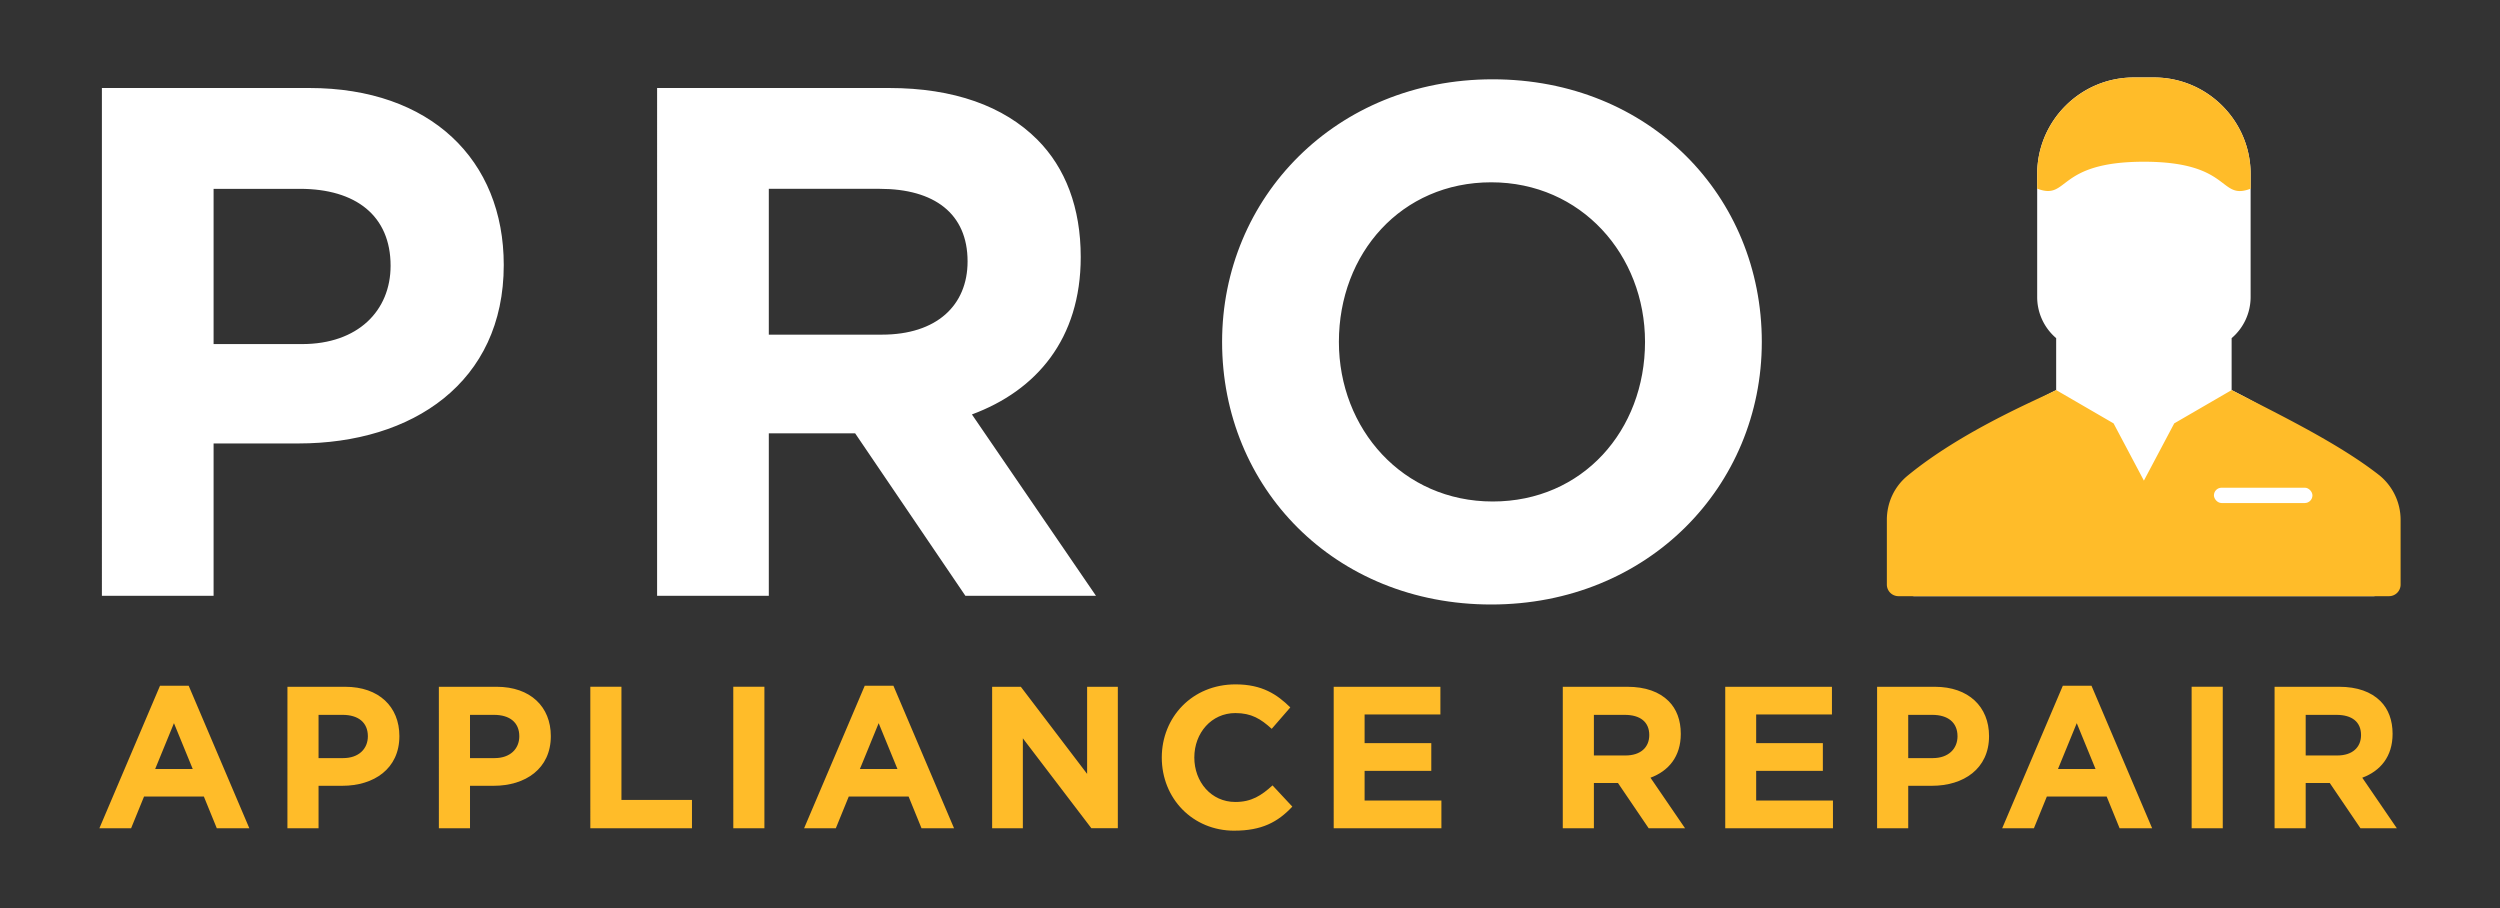 <svg xmlns="http://www.w3.org/2000/svg" xmlns:xlink="http://www.w3.org/1999/xlink" width="239.5" height="87">
  <rect width="100%" height="100%" fill="#333333" stroke="none"/>
  <defs>
    <linearGradient id="a">
      <stop offset="0" stop-color="#b88765"/>
      <stop offset="1" stop-color="#bec8b7" stop-opacity="0"/>
    </linearGradient>
    <linearGradient id="b" x1="158.228" x2="269.047" y1="32.221" y2="32.221" gradientUnits="userSpaceOnUse" xlink:href="#a"/>
  </defs>
  <g style="line-height:1.25;-inkscape-font-specification:'Adobe Fan Heiti Std'">
    <path fill="#ffbc29" d="M9.522 79.345h3.039l1.239-3.039h5.729l1.239 3.039h3.117l-5.808-13.649H15.328zm5.342-5.672l1.801-4.394 1.8 4.394zm12.671 5.672h2.982v-4.066h2.265c3.039 0 5.479-1.625 5.479-4.761 0-2.808-1.956-4.724-5.189-4.724h-5.536zm2.982-6.717V68.484h2.304c1.49 0 2.42.716 2.42 2.051 0 1.201-.872 2.091-2.363 2.091zm11.527 6.717h2.982v-4.066h2.264c3.039 0 5.479-1.625 5.479-4.761 0-2.808-1.954-4.724-5.189-4.724H42.043zm2.982-6.717V68.484h2.303c1.491 0 2.42.716 2.42 2.051 0 1.201-.871 2.091-2.361 2.091zm11.527 6.717h9.737v-2.712h-6.756v-10.841h-2.982zm13.697 0H73.23V65.792h-2.982zm6.783 0h3.039l1.239-3.039h5.731l1.237 3.039h3.117l-5.807-13.649h-2.749zm5.343-5.672l1.8-4.394 1.8 4.394zm12.67 5.672h2.943v-8.614l6.563 8.613h2.536v-13.55h-2.943v8.345l-6.349-8.344h-2.75zm23.202.233c2.614 0 4.162-.813 5.556-2.304l-1.897-2.033c-1.064.969-2.013 1.588-3.561 1.588-2.324 0-3.931-1.935-3.931-4.259 0-2.36 1.646-4.258 3.93-4.258 1.549 0 2.439.561 3.485 1.51l1.781-2.052c-1.259-1.238-2.691-2.207-5.247-2.207-4.162 0-7.066 3.156-7.066 7.008 0 3.93 2.962 7.009 6.95 7.009zm9.52-.233h10.318V76.693h-7.357v-2.846h6.389v-2.652h-6.389v-2.749h7.261V65.794h-10.222zm21.945 0h2.981v-4.336h2.304l2.942 4.336h3.485l-3.31-4.84c1.723-.638 2.904-2.013 2.904-4.2 0-1.317-.406-2.381-1.162-3.136-.89-.891-2.226-1.375-3.95-1.375h-6.193zm2.981-6.969v-3.891h2.962c1.452 0 2.343.658 2.343 1.935 0 1.181-.832 1.955-2.285 1.955zm12.584 6.969h10.319V76.693h-7.356v-2.846h6.389v-2.652h-6.389v-2.749h7.259V65.794h-10.222zm14.547 0h2.982v-4.066h2.264c3.039 0 5.479-1.625 5.479-4.761 0-2.808-1.956-4.724-5.189-4.724h-5.536zm2.982-6.717V68.484h2.302c1.491 0 2.421.716 2.421 2.051 0 1.201-.872 2.091-2.363 2.091zm9.003 6.717h3.039l1.239-3.039h5.73l1.238 3.039h3.117l-5.807-13.649h-2.749zm5.343-5.672l1.8-4.394 1.8 4.394zm12.805 5.672h2.982V65.792h-2.982zm7.945 0h2.981v-4.336h2.304l2.942 4.336h3.484l-3.31-4.84c1.724-.638 2.905-2.013 2.905-4.2 0-1.317-.407-2.381-1.162-3.136-.891-.891-2.226-1.375-3.95-1.375h-6.194zm2.981-6.969v-3.891h2.962c1.452 0 2.341.658 2.341 1.935 0 1.181-.832 1.955-2.283 1.955z" aria-label="APPLIANCE REPAIR" font-family="Gotham Pro" font-size="24.557" font-weight="700" letter-spacing="2" style="-inkscape-font-specification:'Gotham Pro Bold'" word-spacing="0"/>
  </g>
  <path fill="#fff" d="M9.762 57.077h10.7v-14.594h8.131c10.911 0 19.667-5.837 19.667-17.096.002-10.076-7.018-16.956-18.623-16.956H9.761zm10.7-24.115v-14.871h8.27c5.351 0 8.687 2.572 8.687 7.367 0 4.309-3.127 7.505-8.478 7.505zm42.488 24.115h10.702v-15.566h8.27l10.563 15.567h12.51l-11.885-17.375c6.185-2.293 10.424-7.227 10.424-15.08 0-4.726-1.46-8.548-4.17-11.258-3.197-3.197-7.992-4.934-14.177-4.934h-22.237zm10.702-25.018v-13.969h10.633c5.212 0 8.409 2.363 8.409 6.95 0 4.24-2.989 7.019-8.2 7.019zm69.209 25.852c15.01 0 25.92-11.328 25.92-25.157 0-13.969-10.77-25.157-25.782-25.157-15.01 0-25.922 11.327-25.922 25.157 0 13.968 10.772 25.157 25.783 25.157zm.138-9.868c-8.617 0-14.733-6.95-14.733-15.29 0-8.478 5.977-15.288 14.594-15.288 8.618 0 14.733 6.95 14.733 15.289 0 8.478-5.976 15.289-14.594 15.289z" aria-label="PRO" font-family="Gotham Pro" font-size="69.495" font-weight="700" letter-spacing="5" style="line-height:1.25;-inkscape-font-specification:'Gotham Pro Bold'" word-spacing="0"/>
  <g transform="translate(272.385 -70.203)">
    <path fill="#fff" d="M-45.038 127.319c.621 0 1.118-.497 1.118-1.118v-6.191c0-1.649-.734-3.197-2-4.247-5.23-4.293-10.856-7.275-12.675-8.19v-4.975a5.173 5.173 0 0 0 1.819-3.942V86.878c0-5.106-4.157-9.252-9.252-9.252h-1.943c-5.106 0-9.252 4.157-9.252 9.252v11.777c0 1.525.666 2.96 1.819 3.942v4.976c-1.819.915-7.444 3.897-12.675 8.19-1.276 1.039-2 2.587-2 4.247v6.191c0 .621.497 1.118 1.118 1.118z"/>
    <path fill="#ffbc29" d="M-75.402 107.572c-1.819.915-8.992 3.899-14.223 8.191-1.276 1.039-2 2.586-2 4.246v6.191c0 .621.498 1.117 1.119 1.117h46.982a1.112 1.112 0 0 0 1.117-1.117v-6.191c0-1.649-.735-3.196-2-4.246-3.947-3.107-9.743-5.897-14.187-8.191l-5.5 3.191L-67 116.246l-2.904-5.482zM-67.97 77.626c-5.106 0-9.252 4.157-9.252 9.252v1.398c3.076 1.168 1.753-2.58 10.225-2.58 8.471.001 7.147 3.751 10.223 2.584v-1.402c0-5.106-4.157-9.252-9.252-9.252z"/>
    <rect width="9.438" height="1.469" x="-60.291" y="116.925" fill="#fff" paint-order="fill markers stroke" rx=".734" ry=".734"/>
  </g>
  <g stroke-linecap="round" stroke-linejoin="round" stroke-width="2.6">
    <path fill="#ffbc29" d="M65.147-125.128c4.4 42.614 17.722 43.9 64.521 24.45h5.952l-24.452-24.45zm64.521 24.45l-51.766.003v24.535h51.766v-3.386z" paint-order="stroke markers fill"/>
    <path fill="#fff" d="M65.147-125.126l-24.451 24.45v24.536h42.95v-24.532l5.952-.002-24.451-24.451z" paint-order="stroke markers fill"/>
  </g>
  <g stroke-linecap="round" stroke-linejoin="round" stroke-width="2.6">
    <path fill="#fff" d="M178.9-103.035l-24.45 24.451v24.535h48.901v-24.535z" paint-order="stroke markers fill"/>
    <path fill="#ffbc29" d="M178.9-103.037l24.451 24.451h46.022l-24.452-24.451zm70.473 24.451l-46.022.002v24.535h46.022z" paint-order="stroke markers fill"/>
  </g>
  <rect width="34.632" height="3.934" x="-239.766" y="-201.125" fill="#ffbc29" paint-order="fill markers stroke" rx="0" ry="0" transform="scale(-1 1)"/>
  <rect width="25.468" height="3.934" x="-301.768" y="-201.125" fill="#ffbc29" paint-order="fill markers stroke" rx="0" ry="0" transform="scale(-1 1)"/>
  <g>
    <g transform="translate(32.721 -253.343)">
      <rect width="34.632" height="48.985" x="-207.045" y="7.167" fill="#ffbc29" paint-order="fill markers stroke" rx="0" ry="0" transform="scale(-1 1)"/>
      <rect width="2.095" height="44.708" x="-190.776" y="9.306" fill="#fff" paint-order="fill markers stroke" rx="0" ry="0" transform="scale(-1 1)"/>
      <g fill="#fff" transform="matrix(-1 0 0 1 511.624 0)">
        <rect width="2.095" height="8.575" x="324.781" y="27.372" paint-order="fill markers stroke" rx="0" ry="0"/>
        <rect width="2.095" height="8.575" x="316.916" y="27.372" paint-order="fill markers stroke" rx="0" ry="0"/>
      </g>
    </g>
    <g transform="matrix(-.735 0 0 .735 524.292 -271.187)">
      <rect width="34.632" height="35.605" x="302.77" y="65.069" fill="#ffbc29" paint-order="fill markers stroke" rx="0" ry="0"/>
      <rect width="25.948" height="18.818" x="307.111" y="77.974" fill="#fff" paint-order="fill markers stroke" rx="0" ry="0"/>
      <g fill="#fff" transform="translate(0 -1.377)">
        <circle cx="309.525" cy="73.166" r="2.413" paint-order="fill markers stroke"/>
        <circle cx="330.646" cy="73.166" r="2.413" paint-order="fill markers stroke"/>
        <circle cx="316.576" cy="73.166" r="2.413" paint-order="fill markers stroke"/>
        <circle cx="323.826" cy="73.166" r="2.413" paint-order="fill markers stroke"/>
      </g>
    </g>
    <g transform="translate(32.721 -253.343)">
      <rect width="26.648" height="33.039" x="-238.436" y="23.113" fill="#ffbc29" paint-order="fill markers stroke" rx="0" ry="0" transform="scale(-1 1)"/>
      <g transform="matrix(.769 0 0 .769 -60.14 8.216)">
        <circle cx="370.71" cy="43.9" r="12.388" fill="#fff" paint-order="fill markers stroke"/>
        <circle cx="370.71" cy="43.9" r="8.554" fill="#ffbc29" paint-order="fill markers stroke"/>
        <path fill="#fff" d="M376.986 35.797h2.751V51.926h-2.751z" paint-order="fill markers stroke"/>
      </g>
      <rect width="2.095" height="21.993" x="26.557" y="214.262" fill="#fff" paint-order="fill markers stroke" rx="0" ry="0" transform="matrix(0 1 1 0 0 0)"/>
    </g>
  </g>
  <rect width="2.095" height="96.633" x="-197.191" y="205.134" fill="#fff" paint-order="fill markers stroke" rx="0" ry="0" transform="matrix(0 1 1 0 0 0)"/>
  <rect width="26.648" height="3.934" x="-271.157" y="-201.125" fill="#ffbc29" paint-order="fill markers stroke" rx="0" ry="0" transform="scale(-1 1)"/>
</svg>